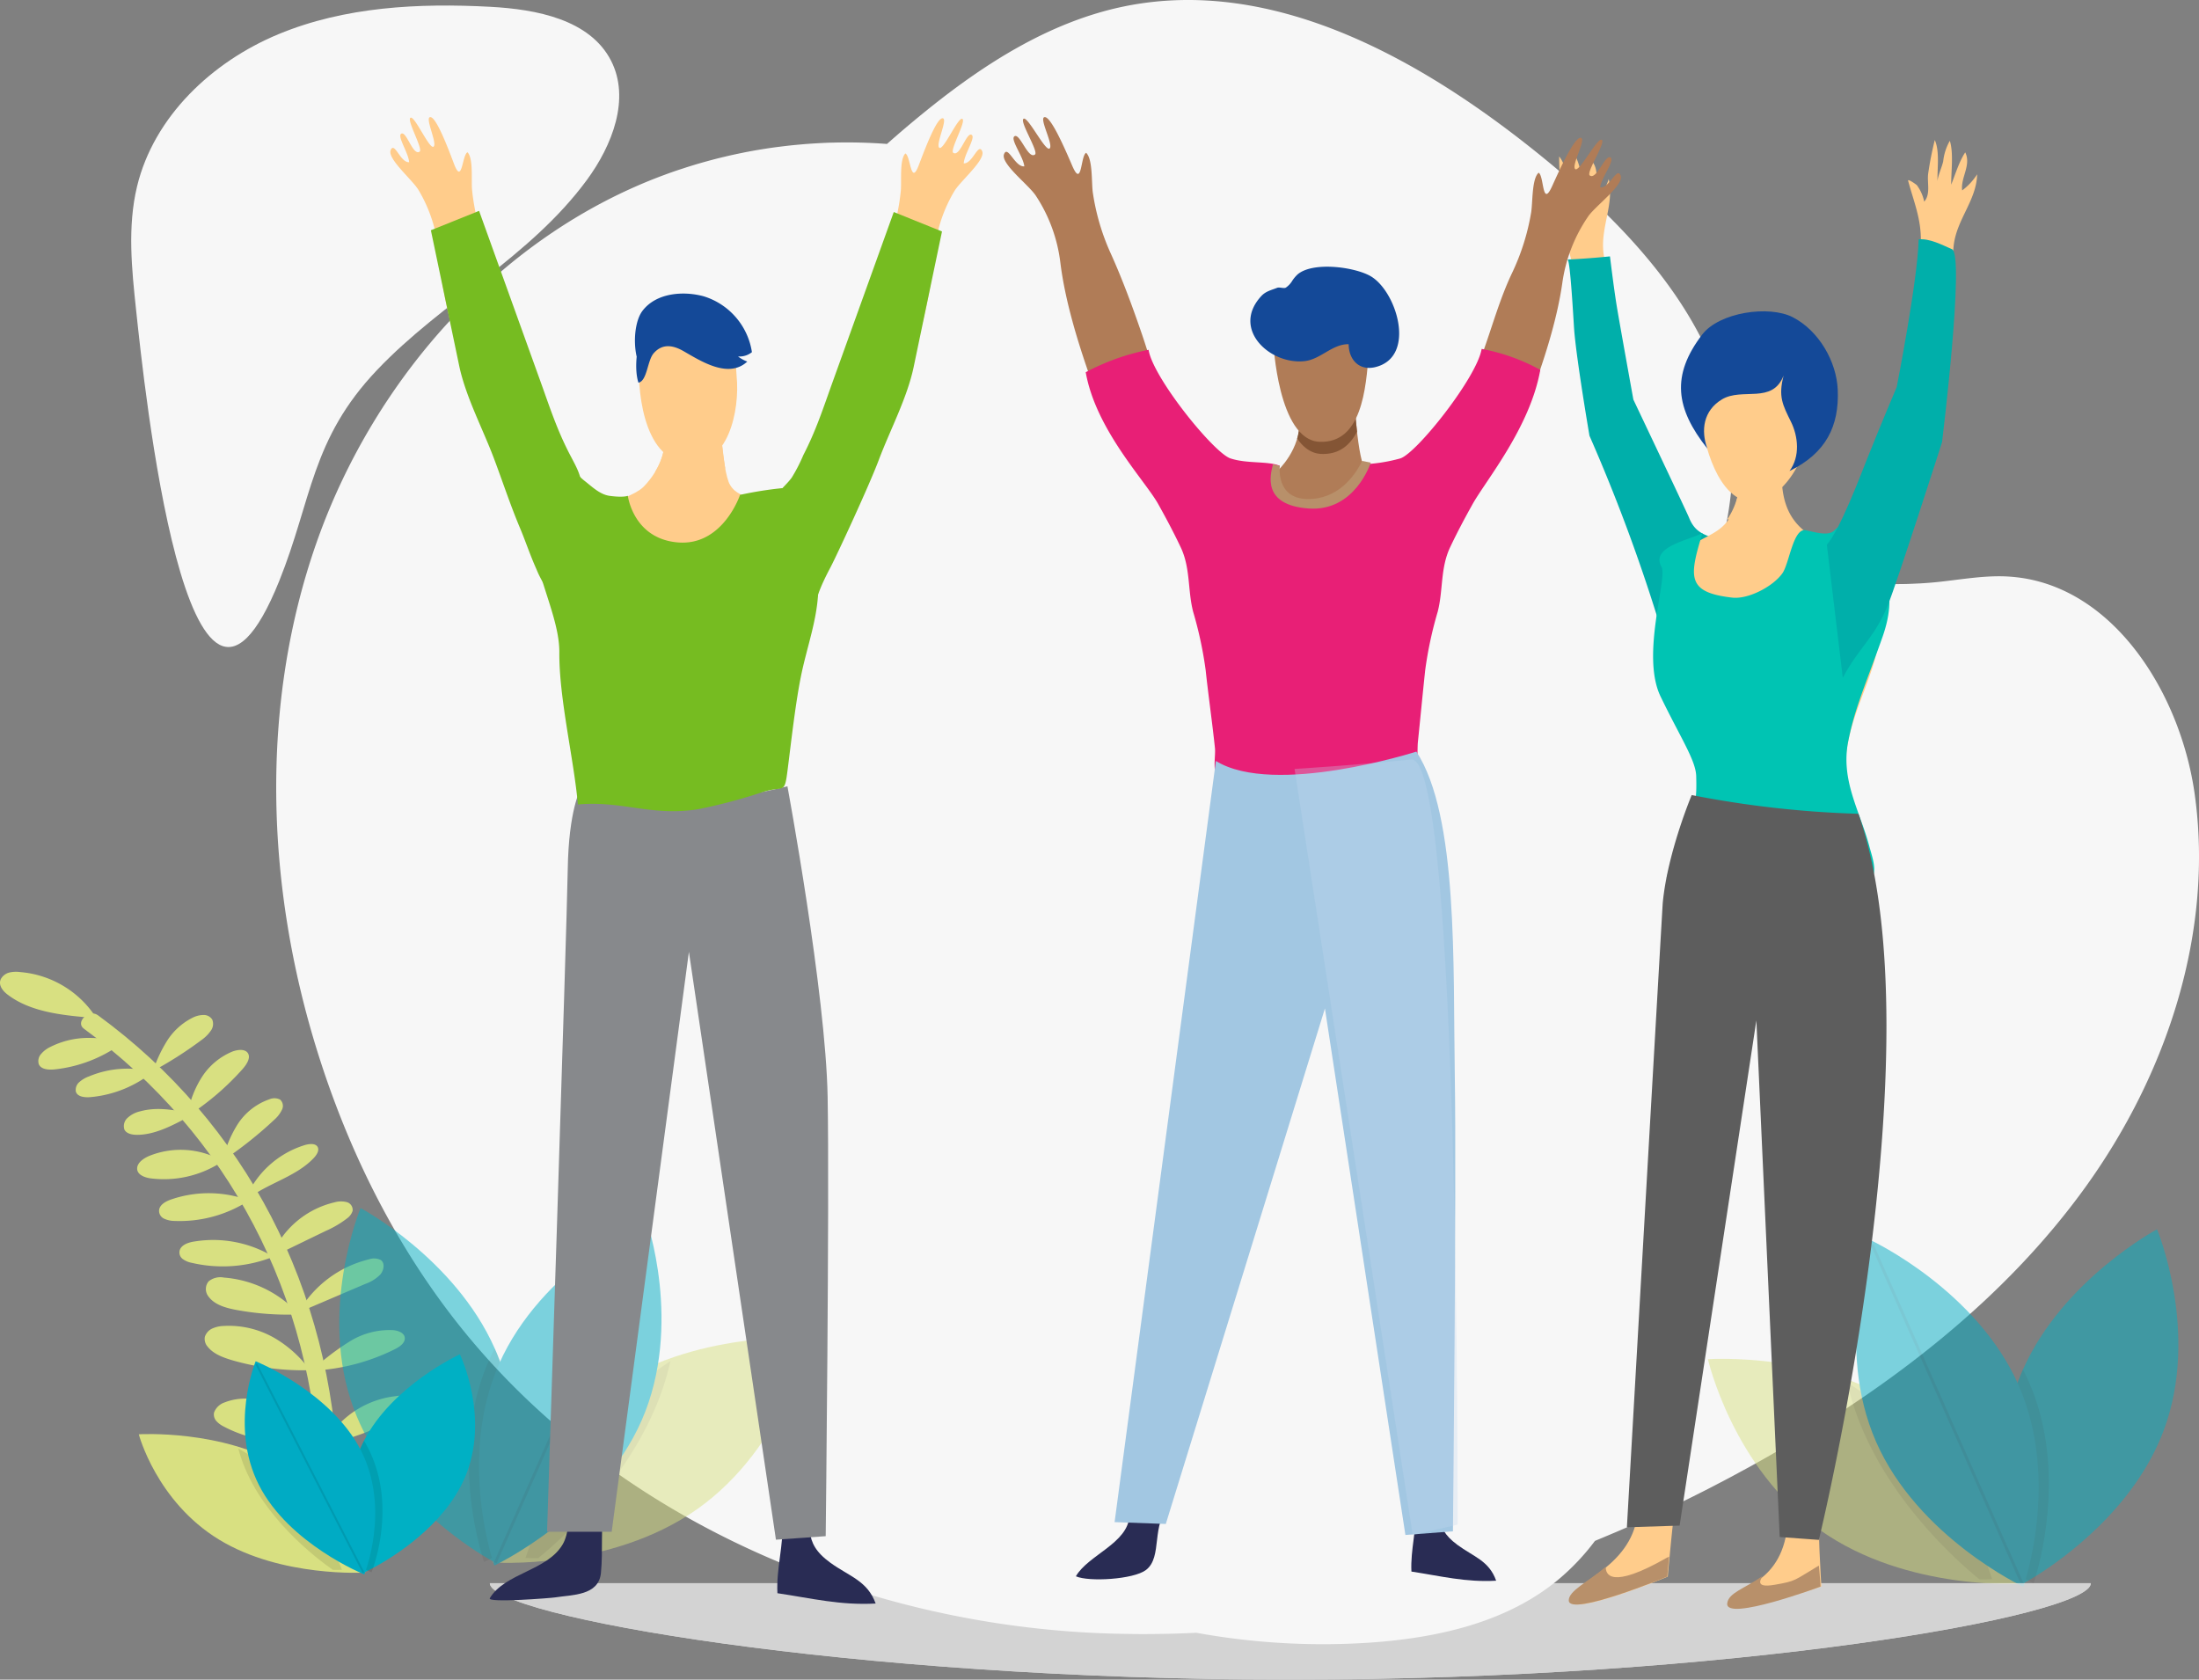 <svg id="Component_8_1" data-name="Component 8 – 1" xmlns="http://www.w3.org/2000/svg" xmlns:xlink="http://www.w3.org/1999/xlink" width="475" height="362.829" viewBox="0 0 475 362.829">
  <rect x="0" y="0" width="475" height="362.829" fill="#808080" stroke="none"/>
  <defs>
    <clipPath id="clip-path">
      <rect id="Rectangle_2977" data-name="Rectangle 2977" width="9.814" height="46.154" fill="none"/>
    </clipPath>
    <clipPath id="clip-path-2">
      <path id="Path_267" data-name="Path 267" d="M268.684,251.863l-8.276,5-29.379-43.681,8.278-5Z" transform="translate(-231.029 -208.18)" fill="none"/>
    </clipPath>
    <clipPath id="clip-path-3">
      <rect id="Rectangle_2978" data-name="Rectangle 2978" width="9.812" height="46.154" fill="none"/>
    </clipPath>
    <clipPath id="clip-path-4">
      <path id="Path_274" data-name="Path 274" d="M80.114,249.432l8.274,5,29.379-43.683-8.276-5Z" transform="translate(-80.114 -205.751)" fill="none"/>
    </clipPath>
    <clipPath id="clip-path-5">
      <path id="Path_280" data-name="Path 280" d="M423.343,232.686c0,7.058-77.42,20.844-172.922,20.844S77.5,239.744,77.5,232.686Z" transform="translate(-77.498 -232.686)" fill="#f7f7f7"/>
    </clipPath>
    <clipPath id="clip-path-6">
      <rect id="Rectangle_2979" data-name="Rectangle 2979" width="7.015" height="28.423" fill="none"/>
    </clipPath>
    <clipPath id="clip-path-7">
      <path id="Path_323" data-name="Path 323" d="M74.275,243.243l-5.914,3.082-21-26.905,5.917-3.078Z" transform="translate(-47.356 -216.342)" fill="none"/>
    </clipPath>
  </defs>
  <g id="Group_3404" data-name="Group 3404" transform="translate(0 209.917)">
    <g id="Group_3388" data-name="Group 3388" transform="translate(34.354 37.212)">
      <path id="Path_245" data-name="Path 245" d="M72.992,185.483c.672-.692,1.3-1.675.906-2.424-.428-.843-1.754-.734-2.8-.428a20.326,20.326,0,0,0-12.7,11.438l.064.309a24.99,24.99,0,0,0-15.956-.092c-1.2.381-2.56,1.051-2.837,2.188a1.85,1.85,0,0,0,.955,2,5.387,5.387,0,0,0,2.407.543,27.514,27.514,0,0,0,15.788-4.262l-.258-.341-.008-.006C63.011,190.871,69.089,189.566,72.992,185.483Z" transform="translate(-39.627 -182.406)" fill="#d8e081"/>
    </g>
    <g id="Group_3389" data-name="Group 3389" transform="translate(38.744 49.597)">
      <path id="Path_246" data-name="Path 246" d="M78.2,192.624a3.231,3.231,0,0,0,1.17-1.581,1.73,1.73,0,0,0-1.272-1.919,5.151,5.151,0,0,0-2.686.064,19.543,19.543,0,0,0-13.33,11.044l-.03.566a25.186,25.186,0,0,0-16.82-3.168c-1.279.183-2.817.692-3.2,1.883a1.778,1.778,0,0,0,.626,1.89,4.847,4.847,0,0,0,1.958.838,29.638,29.638,0,0,0,17.6-1.3l-.045-.055q5.708-2.779,11.417-5.541A22.153,22.153,0,0,0,78.2,192.624Z" transform="translate(-41.954 -188.97)" fill="#d8e081"/>
    </g>
    <g id="Group_3390" data-name="Group 3390" transform="translate(67.372 77.351)">
      <path id="Path_247" data-name="Path 247" d="M57.623,212.477a44.535,44.535,0,0,0,17.3-4.556c1.03-.5,2.226-1.275,2.277-2.332.064-1.149-1.26-1.715-2.436-1.845a16.273,16.273,0,0,0-9.535,2.479,52.216,52.216,0,0,0-8.1,6.241Z" transform="translate(-57.129 -203.682)" fill="#d8e081"/>
    </g>
    <g id="Group_3391" data-name="Group 3391" transform="translate(26.724 16.882)">
      <path id="Path_248" data-name="Path 248" d="M62.431,172.363c-.59-.989-2.185-.836-3.407-.372a14.39,14.39,0,0,0-6.556,5.5,21.671,21.671,0,0,0-3.024,7.688l.017.021c-3.36-.681-6.865-1.272-10.367-.3a5.937,5.937,0,0,0-2.643,1.37,2.39,2.39,0,0,0-.719,2.558c.428.872,1.583,1.124,2.635,1.138,3.783.036,7.512-1.894,11.023-3.769l.485-.613a57.206,57.206,0,0,0,11.363-9.8C62.133,174.766,63.04,173.376,62.431,172.363Z" transform="translate(-35.583 -171.629)" fill="#d8e081"/>
    </g>
    <g id="Group_3392" data-name="Group 3392" transform="translate(33.054 9.328)">
      <path id="Path_249" data-name="Path 249" d="M51.721,168.6a2.173,2.173,0,0,0-1.909-.973,5.394,5.394,0,0,0-2.345.6,13.925,13.925,0,0,0-5.477,4.958,29.98,29.98,0,0,0-3.052,6.522l.594-.306a85.091,85.091,0,0,0,9.955-6.42,8.113,8.113,0,0,0,1.937-1.956A2.477,2.477,0,0,0,51.721,168.6Z" transform="translate(-38.938 -167.625)" fill="#d8e081"/>
    </g>
    <g id="Group_3393" data-name="Group 3393" transform="translate(64.448 61.934)">
      <path id="Path_250" data-name="Path 250" d="M70.017,201.01a8.489,8.489,0,0,0,3.247-2.02c.83-.964,1.047-2.5.123-3.154a3.331,3.331,0,0,0-2.566-.145,24.1,24.1,0,0,0-15.241,11.485Q62.806,204.09,70.017,201.01Z" transform="translate(-55.579 -195.51)" fill="#d8e081"/>
    </g>
    <g id="Group_3394" data-name="Group 3394" transform="translate(16.33 20.916)">
      <path id="Path_251" data-name="Path 251" d="M47.087,174.216l-.364.26a21.534,21.534,0,0,0-13.768.979,6.329,6.329,0,0,0-2.088,1.234,2.192,2.192,0,0,0-.732,2.07c.345,1.089,1.847,1.268,3.1,1.172A25.035,25.035,0,0,0,47.087,174.216Z" transform="translate(-30.073 -173.768)" fill="#d8e081"/>
    </g>
    <g id="Group_3395" data-name="Group 3395" transform="translate(0 0)">
      <path id="Path_252" data-name="Path 252" d="M42.384,172.91a21.615,21.615,0,0,0-16.609-10.168,6.26,6.26,0,0,0-2.3.092,2.9,2.9,0,0,0-1.864,1.392c-.617,1.277.345,2.526,1.362,3.317,5.062,3.93,12.3,4.6,19.167,5.126Z" transform="translate(-21.417 -162.68)" fill="#d8e081"/>
    </g>
    <g id="Group_3396" data-name="Group 3396" transform="translate(29.616 38.441)">
      <path id="Path_253" data-name="Path 253" d="M55.531,185.587c.011-.055.03-.106.045-.155l-.1.074.03-.055a18.151,18.151,0,0,0-15.783-1.056c-1.222.519-2.575,1.462-2.6,2.688-.03,1.326,1.513,1.951,2.866,2.151a22.792,22.792,0,0,0,15.358-3.513l.066-.113Z" transform="translate(-37.116 -183.057)" fill="#d8e081"/>
    </g>
    <g id="Group_3397" data-name="Group 3397" transform="translate(8.26 14.274)">
      <path id="Path_254" data-name="Path 254" d="M43.783,171.491l.315-.434a35.6,35.6,0,0,0-7.786-.8,18.265,18.265,0,0,0-7.882,1.939,5.95,5.95,0,0,0-2.007,1.519,2.3,2.3,0,0,0-.515,2.2c.462,1.153,2.092,1.277,3.464,1.139A29.923,29.923,0,0,0,43.783,171.491Z" transform="translate(-25.796 -170.246)" fill="#d8e081"/>
    </g>
    <g id="Group_3398" data-name="Group 3398" transform="translate(48.076 27.321)">
      <path id="Path_255" data-name="Path 255" d="M59.324,177.448A2.734,2.734,0,0,0,57,177.393a13.337,13.337,0,0,0-6.9,5.478,25.287,25.287,0,0,0-3.192,7.786,86.1,86.1,0,0,0,11.285-8.965,6.648,6.648,0,0,0,1.553-2.081A1.823,1.823,0,0,0,59.324,177.448Z" transform="translate(-46.901 -177.163)" fill="#d8e081"/>
    </g>
    <g id="Group_3399" data-name="Group 3399" transform="translate(44.46 66.015)">
      <path id="Path_256" data-name="Path 256" d="M64.9,205.391c.026-.042.042-.085.075-.134a.662.662,0,0,1-.145.062l-.087-.066a24.426,24.426,0,0,0-15.837-7.54,4.014,4.014,0,0,0-3.32.817,2.607,2.607,0,0,0,.038,3.356c1.315,1.736,3.7,2.39,5.978,2.82a61.4,61.4,0,0,0,13.055.983l.009.008-.021.177c.034-.066.066-.125.1-.191.172.006.332,0,.507-.008Z" transform="translate(-44.984 -197.673)" fill="#d8e081"/>
    </g>
    <g id="Group_3400" data-name="Group 3400" transform="translate(66.959 86.065)">
      <path id="Path_257" data-name="Path 257" d="M57.293,208.3c-.128,0-.251.008-.383,0,.151.2.311.413.453.626Z" transform="translate(-56.91 -208.301)" fill="#d8e081"/>
    </g>
    <g id="Group_3401" data-name="Group 3401" transform="translate(44.192 76.47)">
      <path id="Path_258" data-name="Path 258" d="M49.051,203.247a6.559,6.559,0,0,0-2.466.521A3,3,0,0,0,44.9,205.59a2.535,2.535,0,0,0,.621,2.158c1.234,1.551,3.267,2.305,5.254,2.9a55.414,55.414,0,0,0,16.835,2.164,25.351,25.351,0,0,0-7.484-6.85A19.748,19.748,0,0,0,49.051,203.247Z" transform="translate(-44.842 -203.215)" fill="#d8e081"/>
    </g>
    <g id="Group_3402" data-name="Group 3402" transform="translate(46.191 91.622)">
      <path id="Path_259" data-name="Path 259" d="M45.948,214.826a2.149,2.149,0,0,0,.458,1.8,5.11,5.11,0,0,0,1.5,1.156,28,28,0,0,0,10.721,3.194,81.964,81.964,0,0,0,11.334.317l-.285.406a50.627,50.627,0,0,0,15.611-5.7,7.227,7.227,0,0,0,2.2-1.687,2.057,2.057,0,0,0,.3-2.381,2.8,2.8,0,0,0-2.505-.649,20.046,20.046,0,0,0-15.132,9.735l-.034-.066a21.891,21.891,0,0,0-15.551-8.978,12.183,12.183,0,0,0-6.373.687A3.669,3.669,0,0,0,45.948,214.826Z" transform="translate(-45.901 -211.246)" fill="#d8e081"/>
    </g>
    <g id="Group_3403" data-name="Group 3403" transform="translate(17.495 9.002)">
      <path id="Path_260" data-name="Path 260" d="M82.2,268.006c-1.285-39.527-19.739-74.528-50.887-97.262-1.928-1.4,1.1-4.314,3.005-2.926,31.99,23.348,50.6,59.409,51.921,99.924C86.316,270.174,82.28,270.428,82.2,268.006Z" transform="translate(-30.691 -167.452)" fill="#d8e081"/>
    </g>
  </g>
  <g id="Group_3406" data-name="Group 3406" transform="translate(59.667)">
    <g id="Group_3405" data-name="Group 3405" transform="translate(0)">
      <path id="Path_261" data-name="Path 261" d="M341.383,382.8c1.021-.424,2.037-.864,3.051-1.305l1.57-.689q1.5-.662,3-1.341c.541-.245,1.085-.5,1.628-.745.964-.447,1.928-.89,2.886-1.349.589-.277,1.175-.56,1.756-.841.913-.438,1.822-.875,2.726-1.326.655-.319,1.3-.647,1.951-.972.836-.419,1.675-.84,2.511-1.27.747-.379,1.494-.773,2.241-1.166.732-.381,1.464-.76,2.188-1.145.913-.483,1.819-.979,2.724-1.473.568-.307,1.139-.615,1.709-.926q2.213-1.22,4.407-2.475c26.091-14.928,50.6-33.612,68.17-58.015s27.723-55.043,23.544-84.832c-2.966-21.108-16.647-43.475-37.178-46.654a35.072,35.072,0,0,0-3.618-.357c-5.067-.209-10.089.755-15.138,1.253-1.068.106-2.134.183-3.2.249-.313.023-.626.028-.938.045-.757.036-1.511.07-2.271.091-.368.006-.736.011-1.109.015-.7.009-1.409.011-2.113.006-.381,0-.76-.009-1.139-.017-.7-.017-1.407-.036-2.111-.066-.372-.017-.736-.03-1.1-.047q-1.106-.065-2.207-.14c-.332-.026-.658-.042-.989-.072-.826-.064-1.655-.143-2.483-.224-.23-.025-.464-.04-.7-.064q-3.257-.345-6.509-.841c-.14-.019-.279-.043-.424-.07q-1.378-.207-2.764-.445c-.281-.045-.562-.1-.845-.147-.785-.134-1.573-.277-2.358-.421-.321-.064-.641-.125-.962-.185q-1.132-.215-2.266-.445c-.321-.064-.647-.13-.972-.2q-1.149-.235-2.3-.477c-.3-.062-.594-.128-.894-.194-.824-.174-1.651-.36-2.473-.54l-.7-.157q-1.554-.348-3.1-.707a.12.12,0,0,0-.028,0l-.153-.036a77.486,77.486,0,0,0,3.288-20.561c.026-27.07-20.525-49.493-41.553-66.527C300.56,64.273,268.493,46.2,236.237,52.786c-16.309,3.343-30.76,12.711-43.668,23.255q-3.863,3.15-7.593,6.463a114.294,114.294,0,0,0-11.649-.289c-.274.009-.547.009-.824.015-.7.028-1.4.058-2.092.1-.44.025-.879.045-1.313.075-.611.038-1.217.081-1.826.128l-1.634.143c-.526.051-1.053.1-1.577.157-.687.072-1.368.155-2.051.241-.4.055-.8.094-1.2.151q-3.339.458-6.644,1.106c-.232.051-.462.1-.694.145-.875.177-1.745.364-2.615.562-.306.07-.609.145-.913.219-.8.185-1.592.385-2.385.587-.326.089-.655.174-.981.264-.781.208-1.556.428-2.332.653-.319.094-.636.185-.951.285-.817.245-1.63.5-2.437.77-.268.087-.53.168-.8.258-1.068.358-2.132.726-3.188,1.122-35.178,13-62.437,43.677-74.978,79.021-12.517,35.34-11.1,74.773.108,110.54,6.5,20.744,16.249,40.581,29.609,57.73,31.922,40.97,83.457,64.3,135.3,67.5q2.807.17,5.616.266c.624.023,1.245.036,1.87.053,1.275.032,2.549.058,3.822.07q1.027.014,2.051.013c1.466,0,2.935-.013,4.4-.043.377-.008.755-.008,1.13-.021q3-.074,6-.219a152.436,152.436,0,0,0,37.182,2.149c14.621-.979,29.758-4.271,41.021-13.643a49.769,49.769,0,0,0,7.9-8.352c.636-.262,1.266-.53,1.9-.792C340.33,383.241,340.857,383.026,341.383,382.8Z" transform="translate(-53.045 -51.409)" fill="#f7f7f7"/>
    </g>
  </g>
  <g id="Group_3408" data-name="Group 3408" transform="translate(28.346 1.195)">
    <g id="Group_3407" data-name="Group 3407">
      <path id="Path_262" data-name="Path 262" d="M134.851,89.74c5.494-7.457,9.463-17.592,5.216-25.821C135.5,55.065,124,52.858,114.05,52.32c-15.505-.836-31.469-.034-45.811,5.916S41.332,76.027,37.7,91.126c-2.088,8.689-1.155,17.79-.206,26.679,1.6,14.96,11.095,107.776,30.917,58.547,7.1-17.643,6.88-30.6,21.152-45.6C103.661,115.923,122.549,106.456,134.851,89.74Z" transform="translate(-36.442 -52.043)" fill="#f7f7f7"/>
    </g>
  </g>
  <g id="Group_3427" data-name="Group 3427" transform="translate(368.925 265.542)" opacity="0.5">
    <g id="Group_3410" data-name="Group 3410" transform="translate(0 27.974)">
      <g id="Group_3409" data-name="Group 3409">
        <path id="Path_263" data-name="Path 263" d="M261.185,218.658c18.9,13.389,24.225,36.916,24.225,36.916S260.1,257.39,241.2,244s-24.227-36.919-24.227-36.919,25.312-1.811,44.211,11.581" transform="translate(-216.974 -206.995)" fill="#d8e081"/>
      </g>
    </g>
    <g id="Group_3412" data-name="Group 3412" transform="translate(63.819)">
      <g id="Group_3411" data-name="Group 3411">
        <path id="Path_264" data-name="Path 264" d="M255.4,268.5s.281-.147.779-.438c.4-.238.949-.56,1.617-.977,5.937-3.711,21.322-14.621,27.63-31.456,7.9-21.076-1.428-43.458-1.428-43.458s-20.333,10.836-28.972,30.3c-.377.84-.724,1.692-1.057,2.571-6.865,18.337-.7,37.665,1.013,42.373.262.7.417,1.083.417,1.083" transform="translate(-250.803 -192.166)" fill="#00b0c4"/>
      </g>
    </g>
    <g id="Group_3417" data-name="Group 3417" transform="translate(63.825 30.302)" opacity="0.1" style="isolation: isolate">
      <g id="Group_3416" data-name="Group 3416">
        <g id="Group_3415" data-name="Group 3415" clip-path="url(#clip-path)">
          <g id="Group_3414" data-name="Group 3414" transform="translate(-0.005 -0.001)">
            <g id="Group_3413" data-name="Group 3413">
              <path id="Path_265" data-name="Path 265" d="M254.988,253.173c.466.253.864.47,1.2.645.73.375,1.134.564,1.134.564s.192-.543.483-1.541c1.6-5.458,6.178-24.468-1.488-41.928-.4-.915-.828-1.807-1.281-2.685-.377.84-.724,1.7-1.057,2.568-6.867,18.337-.7,37.668,1.013,42.377" transform="translate(-250.803 -208.228)"/>
            </g>
          </g>
        </g>
      </g>
    </g>
    <g id="Group_3422" data-name="Group 3422" transform="translate(26.516 30.21)" opacity="0.1" style="isolation: isolate">
      <g id="Group_3421" data-name="Group 3421">
        <g id="Group_3420" data-name="Group 3420" clip-path="url(#clip-path-2)">
          <g id="Group_3419" data-name="Group 3419" transform="translate(3.563 2.849)">
            <g id="Group_3418" data-name="Group 3418">
              <path id="Path_266" data-name="Path 266" d="M261.49,252.248q.829.006,1.419,0c.856-.015,1.315-.04,1.315-.04s-.183-.615-.573-1.705c-2.124-5.978-10.365-26.306-27.941-38.927-.923-.655-1.853-1.289-2.79-1.887.213.985.466,1.971.745,2.966,5.878,20.858,23.382,36.008,27.826,39.593" transform="translate(-232.918 -209.69)"/>
            </g>
          </g>
        </g>
      </g>
    </g>
    <g id="Group_3424" data-name="Group 3424" transform="translate(32.015 2.434)">
      <g id="Group_3423" data-name="Group 3423">
        <path id="Path_268" data-name="Path 268" d="M238.251,236.926c9.063,20.648,31.816,31.315,31.816,31.315s8.061-22.816-1-43.468-31.82-31.316-31.82-31.316-8.057,22.82,1.006,43.47" transform="translate(-233.944 -193.456)" fill="#00abc4"/>
      </g>
    </g>
    <g id="Group_3426" data-name="Group 3426" transform="translate(35.206 3.228)" opacity="0.1">
      <g id="Group_3425" data-name="Group 3425">
        <path id="Path_269" data-name="Path 269" d="M268.634,267.155l-32.423-73.278-.575.23,32.425,73.278Z" transform="translate(-235.636 -193.877)"/>
      </g>
    </g>
  </g>
  <g id="Group_3446" data-name="Group 3446" transform="translate(73.285 260.956)" opacity="0.5">
    <g id="Group_3429" data-name="Group 3429" transform="translate(33.186 27.978)">
      <g id="Group_3428" data-name="Group 3428">
        <path id="Path_270" data-name="Path 270" d="M102.077,216.225c-18.9,13.394-24.223,36.918-24.223,36.918s25.31,1.817,44.207-11.574,24.231-36.921,24.231-36.921-25.314-1.813-44.215,11.578" transform="translate(-77.854 -204.565)" fill="#d8e081"/>
      </g>
    </g>
    <g id="Group_3431" data-name="Group 3431" transform="translate(0 0)">
      <g id="Group_3430" data-name="Group 3430">
        <path id="Path_271" data-name="Path 271" d="M93.462,266.064s-.279-.147-.777-.438c-.4-.234-.951-.558-1.617-.977-5.937-3.709-21.324-14.619-27.632-31.452-7.893-21.078,1.428-43.462,1.428-43.462S85.2,200.575,93.836,220.04c.379.838.724,1.692,1.055,2.568,6.867,18.337.706,37.665-1.011,42.373-.262.706-.417,1.083-.417,1.083" transform="translate(-60.263 -189.735)" fill="#00b0c4"/>
      </g>
    </g>
    <g id="Group_3436" data-name="Group 3436" transform="translate(27.982 30.305)" opacity="0.1" style="isolation: isolate">
      <g id="Group_3435" data-name="Group 3435">
        <g id="Group_3434" data-name="Group 3434" clip-path="url(#clip-path-3)">
          <g id="Group_3433" data-name="Group 3433" transform="translate(0.003 0)">
            <g id="Group_3432" data-name="Group 3432">
              <path id="Path_272" data-name="Path 272" d="M80.728,250.74c-.462.257-.862.472-1.194.645-.732.379-1.134.568-1.134.568s-.194-.543-.483-1.545c-1.6-5.452-6.18-24.463,1.488-41.924q.6-1.372,1.279-2.685c.379.838.724,1.692,1.055,2.566,6.871,18.339.7,37.667-1.011,42.375" transform="translate(-75.097 -205.799)"/>
            </g>
          </g>
        </g>
      </g>
    </g>
    <g id="Group_3441" data-name="Group 3441" transform="translate(37.449 30.215)" opacity="0.1" style="isolation: isolate">
      <g id="Group_3440" data-name="Group 3440">
        <g id="Group_3439" data-name="Group 3439" clip-path="url(#clip-path-4)">
          <g id="Group_3438" data-name="Group 3438" transform="translate(2.786 2.847)">
            <g id="Group_3437" data-name="Group 3437">
              <path id="Path_273" data-name="Path 273" d="M84.325,249.818c-.551,0-1.026,0-1.419,0-.853-.011-1.315-.038-1.315-.038s.185-.613.575-1.707c2.124-5.977,10.363-26.3,27.943-38.923q1.378-.993,2.788-1.89-.325,1.477-.745,2.968c-5.878,20.858-23.382,36.006-27.828,39.591" transform="translate(-81.591 -207.26)"/>
            </g>
          </g>
        </g>
      </g>
    </g>
    <g id="Group_3443" data-name="Group 3443" transform="translate(30.179 2.436)">
      <g id="Group_3442" data-name="Group 3442">
        <path id="Path_275" data-name="Path 275" d="M111.381,234.494c-9.065,20.652-31.815,31.317-31.815,31.317s-8.065-22.816,1-43.47,31.82-31.315,31.82-31.315,8.059,22.818-1,43.468" transform="translate(-76.261 -191.026)" fill="#00abc4"/>
      </g>
    </g>
    <g id="Group_3445" data-name="Group 3445" transform="translate(33.417 3.232)" opacity="0.1">
      <g id="Group_3444" data-name="Group 3444">
        <path id="Path_276" data-name="Path 276" d="M77.977,264.725,110.4,191.448l.577.228L78.548,264.953Z" transform="translate(-77.977 -191.448)"/>
      </g>
    </g>
  </g>
  <g id="Group_3452" data-name="Group 3452" transform="translate(105.799 341.985)" opacity="0.7">
    <g id="Group_3451" data-name="Group 3451">
      <path id="Path_277" data-name="Path 277" d="M423.343,232.686c0,7.058-77.42,20.844-172.922,20.844S77.5,239.744,77.5,232.686Z" transform="translate(-77.498 -232.686)" fill="#f7f7f7"/>
      <g id="Group_3450" data-name="Group 3450" clip-path="url(#clip-path-5)">
        <g id="Group_3448" data-name="Group 3448" transform="translate(0 -0.001)">
          <g id="Group_3447" data-name="Group 3447">
            <path id="Path_278" data-name="Path 278" d="M423.344,242.993,77.5,243.1V232.686H423.344Z" transform="translate(-77.498 -232.686)" fill="#f7f7f7"/>
          </g>
        </g>
        <g id="Group_3449" data-name="Group 3449" transform="translate(0 10.307)">
          <path id="Path_279" data-name="Path 279" d="M77.5,238.256l345.846-.107v10.538H77.5Z" transform="translate(-77.498 -238.149)" fill="#f7f7f7"/>
        </g>
      </g>
    </g>
  </g>
  <path id="Path_281" data-name="Path 281" d="M209.912,98.637a5.01,5.01,0,0,1-1.988-.419c-2.126-.836-3.373-4.581-3.85-6.576-1.122-4.75-3.507-7.816-5.916-12.049-.308-.536,1.934.36,2.026.413a8.907,8.907,0,0,1,2.452,3.086c1-1.992-.479-4.173-.685-6.171-.232-2.3-.411-4.973-.4-7.3,1.715,2.16,2.039,6.035,2.8,8.55-.294-.97.162-3.405.1-4.564a11.21,11.21,0,0,1,.291-4.628c1.466,2.351,1.913,6.418,2.634,9.1.3-2.366.428-5.26,1.205-7.5,2,2.337.347,5.575,1.4,8.125a13.214,13.214,0,0,0,2.273-4.177c1.226,5.39-1.766,10.327-1.143,15.837C211.381,92.817,213.038,98.477,209.912,98.637Z" transform="translate(135.243 -35.832)" fill="#ffcc8b"/>
  <path id="Path_282" data-name="Path 282" d="M229.914,153.463c-2.741,5.154-6.333,15.426-9.653,5.152A374.416,374.416,0,0,0,205.64,119.52s-2.834-16.535-3.32-23.063c-.115-1.562-.838-15.045-1.421-15.015,4.32-.174,9.167-.677,9.167-.677s.8,6.629,1.439,10.583c.477,3,3.617,20.354,3.617,20.354s11.547,24.316,12.023,25.5c1.16,2.911,2.907,3.5,4.847,4.267C235.062,142.7,231.425,150.623,229.914,153.463Z" transform="translate(137.7 -25.385)" fill="#00afaa"/>
  <path id="Path_283" data-name="Path 283" d="M259.017,138.927c-.724,8.346-5.294,15.66-6.91,23.789-1.688,8.5-.194,14.219,1.854,21.982,2.494,9.463,10.1,19.912-1.7,23.036-7.89,2.081-17.218-2.024-25.07-2.826-6.465-.651-12.661.566-14.219-5.469-3.479-13.485,16.211-26.7,5.035-37.44-9.638-10.084-6.137-28.032-4.422-37.1,6.663-8.786,13.11-4.46,14.921-16.781a79.828,79.828,0,0,1,9.246-1.658c.258,4.943,1.743,8.808,6.026,11.676,3.277,2.194,7.282.381,10.638,2.247,3.071,1.711,4.066,5.2,4.373,8.489a57.805,57.805,0,0,1,.243,9.872C259.028,138.8,259.022,138.863,259.017,138.927Z" transform="translate(147.126 -2.607)" fill="#ffcc8b"/>
  <path id="Path_284" data-name="Path 284" d="M260.242,135.963c3.158-8.925,1.407-15.538-6.139-18.958.97-2.794.617-8.574-4.23-4.113-1.243,1.383-4.269.385-6.207,0-2.715-.541-3.539,7.15-5.031,9.282-1.964,2.813-7.325,5.678-10.863,5.271-9.819-1.132-9.331-4.4-6.407-13.972-2.741,1.566-11.385,2.934-8.833,7.388,1.287,2.5-4.518,19.031-.234,27.919s7.627,13.811,7.708,17.245c.1,3.9.07,6.986-2.136,10.084-2.215,3.117-2.711,6.4-4.233,11.795-.177,1.492,7.088.677,8.171.911a87.867,87.867,0,0,0,14.121,1.666,87.719,87.719,0,0,0,13.8-.015c2.073-.232,4.684-.279,6.561-1.053,3.5-1.441,1.9-5.271,1.139-8.159-2.056-7.761-6.269-14.292-4.58-22.791C254.3,151.123,256.673,146.065,260.242,135.963Z" transform="translate(146.386 1.647)" fill="#00c4b3"/>
  <path id="Path_285" data-name="Path 285" d="M231.051,107.524c-.036-.353-.081-.7-.1-1.066a79.828,79.828,0,0,0-9.246,1.658,15.051,15.051,0,0,1-2.507,6.639C223.5,115.949,228.01,112.691,231.051,107.524Z" transform="translate(153.924 -2.607)" fill="#ffcc8b" style="mix-blend-mode: multiply;isolation: isolate"/>
  <path id="Path_286" data-name="Path 286" d="M217.208,94.383c-2.513,7.927-1.043,20.231,2.83,27.277,5.524,10.038,13.855,5.328,17.8-3.313,3.268-7.135,5.643-21.629-1.16-27.5-2.817-2.432-9.131-3.554-12.811-2.33-6.565,2.175-5.969,6.593-5.992,12.515Z" transform="translate(151.055 -18.951)" fill="#ffcc8b"/>
  <path id="Path_287" data-name="Path 287" d="M238.034,88.329c5.643,2.909,9.461,9.565,9.718,15.688.323,7.8-2.5,13.657-10.423,17.533,2.339-3.145,1.87-7.493.315-10.642-1.792-3.641-2.779-5.416-1.585-9.987-2.419,6.265-8.921,2.522-13.31,5.152-4.024,2.419-4.609,6.692-3.162,10.636-6.9-8.7-7.844-15.834-1.113-24.638C222.153,87.262,232.893,85.688,238.034,88.329Z" transform="translate(149.216 -19.807)" fill="#144998"/>
  <path id="Path_288" data-name="Path 288" d="M224.087,224.3l-7.544-1.613c-.287,1.8-.6,3.584-.964,5.313-2.2,10.727-14.54,13.711-14.43,17.292s21.184-5.162,21.184-5.162S223.592,225.636,224.087,224.3Z" transform="translate(137.92 100.436)" fill="#ffcc8b"/>
  <path id="Path_289" data-name="Path 289" d="M239,225.778l-6.326-3c-.551,1.883-.607,5.935-.917,7.8-1.99,11.957-11.995,11.785-12.3,14.975-.364,3.82,19.831-3.379,19.831-3.379S238.294,227.131,239,225.778Z" transform="translate(154.146 100.519)" fill="#ffcc8b"/>
  <path id="Path_290" data-name="Path 290" d="M215.437,165.782c-.062.66-7.742,134.831-7.742,134.831l11.391-.364,16.575-109.127,5.041,111.59,8.459.623s26.063-106.8,8.548-156.845a219.525,219.525,0,0,1-36.012-4.045S216.462,154.857,215.437,165.782Z" transform="translate(143.725 29.298)" fill="#5d5d5d"/>
  <path id="Path_291" data-name="Path 291" d="M222.708,229.649c-.166.089-.334.153-.513.251-12.206,6.963-13.217,3.509-13.162,1.945-3.922,3.309-8.055,5.2-7.991,7.288.111,3.59,21.273-5.175,21.273-5.175S222.476,232.092,222.708,229.649Z" transform="translate(137.825 106.606)" fill="#b8906a"/>
  <path id="Path_292" data-name="Path 292" d="M238.98,230.672c-5.456,3.245-4.822,3.333-9.576,4.15s-2.615-1.573-2.673-1.847c-3.73,2.645-7.314,3.564-7.546,5.884-.391,3.994,20.161-3.647,20.161-3.647S239.3,233.883,238.98,230.672Z" transform="translate(153.906 107.513)" fill="#b8906a"/>
  <path id="Path_293" data-name="Path 293" d="M169.606,135.251a5.956,5.956,0,0,0,5.765-.077S172.623,140.968,169.606,135.251Z" transform="translate(109.958 22.851)" fill="#fff"/>
  <path id="Path_294" data-name="Path 294" d="M188.592,95.73s.672,15.556,2.479,18.556c2.347,3.9,7.278,1.579,8.382,6.563.69,3.115-1.2,7.331-2.851,9.874-5.007,7.746-13.974,6.712-22.214,8.146-4.7.824-9.8-1.281-11.336-6.19-1.205-3.881-.091-10.6,2.641-13.766,1.651-1.907,4.684-2.385,6.558-4.1.026-.026,5.06-4.645,4.707-10.972C176.6,97.5,185.068,92.206,188.592,95.73Z" transform="translate(103.719 -13.118)" fill="#b07c57"/>
  <path id="Path_295" data-name="Path 295" d="M175.157,111.172c3.809.147,6.182-1.847,7.714-4.814-.575-5.1-.817-10.627-.817-10.627-3.524-3.524-11.987,1.766-11.634,8.11a12.03,12.03,0,0,1-.477,4.009C171.277,109.778,172.982,111.089,175.157,111.172Z" transform="translate(110.256 -13.118)" fill="#845535"/>
  <path id="Path_296" data-name="Path 296" d="M167.211,95.673s.994,21.212,10,21.559,10.046-11.191,10.634-19.6c.658-9.412-.136-12.266-10.634-12.808C167.081,84.3,167.211,95.673,167.211,95.673Z" transform="translate(107.834 -21.797)" fill="#b07c57"/>
  <path id="Path_297" data-name="Path 297" d="M189.1,127.173a23.1,23.1,0,0,0,.841-2.552c1.473-3.522,4.124-7.242,5.428-10.861,2.1-5.812,3.743-11.853,6.4-17.417a49.094,49.094,0,0,0,4.071-12.853c.4-2.128.113-7.4,1.641-8.757,1.213.66.717,7.767,2.937,2.871,1.688-3.733,4.775-10.5,6.146-10.417s-2.064,5.935-1.185,6.748,4.813-6.89,5.745-6.307-3.439,7.044-2.6,7.686c1.443,1.1,3.275-4.437,4.43-3.9s-1.907,4.305-2.181,6.484c2.019.255,3.643-4.594,4.426-2.562s-5.4,6.514-7,8.82a33.628,33.628,0,0,0-5.586,14.317c-1.181,8.337-4.137,17.318-7.084,25.193-2.171,5.767-6.156,11.342-8.744,16.722-2.462-.028-8.761-2.619-10.08-4.913C185.7,133.728,187.642,130,189.1,127.173Z" transform="translate(124.87 -37.423)" fill="#b07c57"/>
  <path id="Path_298" data-name="Path 298" d="M171.536,125.31c-.43-.879-1.332-1.851-1.579-2.473-1.407-3.55-2.424-7.2-3.662-10.844C164.3,106.145,162,99.861,159.453,94.25a48.964,48.964,0,0,1-3.833-12.932c-.36-2.13.026-7.4-1.475-8.786-1.224.64-.86,7.756-2.99,2.818-1.621-3.764-4.579-10.595-5.952-10.531s1.954,5.973,1.06,6.767-4.684-6.976-5.629-6.412,3.309,7.107,2.456,7.731c-1.462,1.077-3.19-4.5-4.358-3.981s1.828,4.343,2.062,6.526c-2.024.219-3.556-4.664-4.377-2.645s5.28,6.614,6.837,8.952a33.591,33.591,0,0,1,5.314,14.415c1.024,8.359,3.813,17.4,6.61,25.323,2.062,5.807,5.944,11.455,8.427,16.883,2.462.019,8.812-2.454,10.172-4.722C174.809,131.932,172.941,128.164,171.536,125.31Z" transform="translate(80.467 -39.521)" fill="#b07c57"/>
  <path id="Path_299" data-name="Path 299" d="M246.578,97.623a4.877,4.877,0,0,1-1.821-.894C242.9,95.4,242.62,91.46,242.652,89.4c.085-4.88-1.462-8.444-2.751-13.138-.162-.6,1.787.826,1.86.9a8.843,8.843,0,0,1,1.613,3.594c1.46-1.681.568-4.158.868-6.146a72.43,72.43,0,0,1,1.417-7.171c1.128,2.515.477,6.354.6,8.976-.047-1.011,1-3.258,1.221-4.4a11.263,11.263,0,0,1,1.43-4.407c.838,2.641.268,6.692.3,9.467.877-2.219,1.715-4.99,3.026-6.973,1.358,2.762-1.049,5.492-.657,8.22a13.243,13.243,0,0,0,3.234-3.484c-.145,5.528-4.267,9.569-5.028,15.064C249.44,92.354,249.644,98.246,246.578,97.623Z" transform="translate(172.269 -37.192)" fill="#ffcc8b"/>
  <path id="Path_300" data-name="Path 300" d="M205.222,186.17c2.134-.549,4.492-1.588,6.688-1.747,1.792-.13,3.049.819,4.245-.151a2.369,2.369,0,0,0,.345-.334c1.1-1.273.815-6.035.979-7.62.536-5.192,1.03-10.385,1.583-15.575a84,84,0,0,1,2.705-12.617c1.2-4.709.547-9.414,2.69-13.941,1.517-3.2,3.113-6.2,4.852-9.312,2.828-5.065,12.41-16.541,14.613-28.987a42.543,42.543,0,0,0-12.67-4.526c-.966,6.061-13.951,22.454-17.545,23.65a35.376,35.376,0,0,1-8.659,1.294s-1.521,7.246-8.235,8.231-11.2-2.5-9.163-7.922c-2.541-1.073-7.063-.408-10.657-1.6s-16.72-17.4-17.686-23.457A48.944,48.944,0,0,0,145.732,96.4c2.2,12.445,12.83,23.406,15.656,28.472,1.739,3.117,3.335,6.116,4.85,9.312,2.151,4.528,1.49,9.233,2.694,13.941a84.232,84.232,0,0,1,2.707,12.617c.547,5.19,1.471,11.672,2.009,16.864.164,1.585-.553,5.058.555,6.331a2.261,2.261,0,0,0,.341.334c1.2.97,2.451.021,4.248.151,2.188.158,4.548,1.2,6.682,1.747Z" transform="translate(88.792 -15.992)" fill="#e81f76"/>
  <path id="Path_301" data-name="Path 301" d="M173.616,85.009a4.6,4.6,0,0,1-1.377,1.458c-.441.245-1.349-.162-1.873.041-1.243.494-2.458.73-3.433,1.794-6.526,7.078,1.839,14.856,9.355,14.041,3.494-.381,5.958-3.707,9.531-3.66.008,3.3,2.236,5.822,5.784,4.946,9.02-2.234,4.52-16.673-1.243-19.748-3.626-1.943-12.378-3.037-15.6-.249A7.543,7.543,0,0,0,173.616,85.009Z" transform="translate(105.505 -24.335)" fill="#144998"/>
  <path id="Path_302" data-name="Path 302" d="M183.964,226.337c.285,4.609-1.166,9.131-.926,13.889,6.382.973,11.738,2.351,18.3,1.973-1.524-4.339-4.9-5.169-8.4-7.763-5.658-4.19-2.956-7.093-4.988-13.083Z" transform="translate(121.841 99.251)" fill="#292c54"/>
  <path id="Path_303" data-name="Path 303" d="M156.175,226.05c-.326,5.954-8.908,8.435-11.57,13.059,2.766,1.245,12.447.685,15.136-1.36,3.709-2.813.945-9.914,5.237-13.985Z" transform="translate(87.793 101.389)" fill="#292c54"/>
  <path id="Path_304" data-name="Path 304" d="M170.92,139.491,149.038,303.909l11.059.4,34.373-111.36,17.383,113.737,10.268-.789s.794-75.3.4-98.686.79-55.874-8.3-69.74C214.222,137.469,183.53,147.283,170.92,139.491Z" transform="translate(91.723 24.885)" fill="#a2c7e2"/>
  <path id="Path_305" data-name="Path 305" d="M168.884,105.242s-.919,6.98,5.811,7.169,10.463-5.048,11.963-8.225l1.868.375s-3.367,10.653-13.457,9.9-8.222-7.29-7.659-9.533Z" transform="translate(107.56 -4.621)" fill="#b8906a"/>
  <path id="Path_306" data-name="Path 306" d="M230.59,144.8c2.922-3.458,7.02-14.343,8.772-18.743,2.741-6.9,6.32-15.332,6.32-15.332s4.543-23.1,4.739-31.888c2.319-.266,5.065,1.188,7.2,2.12,2.815,1.226-2.143,41.664-2.143,41.664s-9.676,30.211-11.749,35.32c-2.809,6.918-6.25,9.08-9.695,15.6Z" transform="translate(164.022 -27.123)" fill="#00afaa"/>
  <path id="Path_307" data-name="Path 307" d="M111.518,228.145c.323,5.228-1.345,10.338-1.072,15.726,7.4,1.1,13.6,2.651,21.216,2.228-1.768-4.922-5.678-5.846-9.748-8.786-6.558-4.741-3.42-8.02-5.777-14.8Z" transform="translate(57.483 100.281)" fill="#292c54"/>
  <path id="Path_308" data-name="Path 308" d="M96.085,224.489c-1.864,1.992-1.413,5.346-2.815,7.746-3.356,5.743-12.461,6.19-15.762,11.646-.651,1.072,13.228-.023,14.111-.168,3.666-.594,9.4-.332,9.895-5.262.5-5.039-.16-9.563.777-14.738Z" transform="translate(28.29 101.345)" fill="#292c54"/>
  <path id="Path_309" data-name="Path 309" d="M91.275,142.076s-2.549,4.479-2.751,17.279-4.469,143.116-4.469,143.116h13.96L114.694,177.2l18.8,126.986,10.749-.762s.83-72.418.417-94.908-8.686-67.074-8.686-67.074S104.484,149.567,91.275,142.076Z" transform="translate(34.114 28.406)" fill="#87898c"/>
  <path id="Path_310" data-name="Path 310" d="M115.925,97.628s.666,15.56,2.475,18.554c2.353,3.9,7.284,1.577,8.386,6.565.689,3.115-1.2,7.329-2.852,9.878-5,7.744-13.975,6.709-22.21,8.148-4.705.813-9.8-1.287-11.334-6.194-1.215-3.881-.092-10.606,2.641-13.766,1.649-1.909,4.68-2.388,6.552-4.1.028-.025,5.063-4.647,4.709-10.974C103.936,99.394,112.4,94.1,115.925,97.628Z" transform="translate(39.297 -11.435)" fill="#ffcc8b"/>
  <path id="Path_311" data-name="Path 311" d="M111.554,112.553a142.393,142.393,0,0,1-1.424-14.924C106.6,94.1,98.141,99.394,98.5,105.739a13.316,13.316,0,0,1-2.056,7.569,9.117,9.117,0,0,0,6.388,2.575C107.239,115.983,109.913,114.658,111.554,112.553Z" transform="translate(45.092 -11.435)" fill="#ffcc8b" style="mix-blend-mode: multiply;isolation: isolate"/>
  <path id="Path_312" data-name="Path 312" d="M94.671,96.83c-.59,7.716.694,22.765,10.061,23.876,9.161,1.083,11.712-11.38,10.966-18.739-.366-3.6.374-8.112-1.315-11.436-1.86-3.654-6.1-4.3-9.629-4.482-6.346-.323-9.6,4.518-10.08,10.717C94.675,96.79,94.671,96.809,94.671,96.83Z" transform="translate(43.417 -20.714)" fill="#ffcc8b"/>
  <path id="Path_313" data-name="Path 313" d="M117.1,178.565c.494-.062.992-.143,1.5-.245a114.789,114.789,0,0,0,13.332-3.567c4.741-1.579,4.814.709,5.5-4.684.792-6.163,1.764-15.1,3.077-21.2,1.234-5.739,3.256-11.31,3.545-17.222.306-6.241-.151-13.028-2.717-18.614-1.622-3.543-1.679-4.043-5.126-3.965a81.408,81.408,0,0,0-9.029,1.443S123.5,121.564,113.8,120.79s-10.861-10.08-10.861-10.08-.823.424-3.9.021c-2.1-.281-3.754-1.919-5.407-3.215-2.383-1.864-1.932-3.022-4.733-1.483-1.651.911-4.192,4.437-5.056,6.126-4.852,9.495,4.371,22.5,4.3,32.364-.074,9.967,3.115,22.893,4.011,32.867C101.544,176.562,107.509,179.775,117.1,178.565Z" transform="translate(32.677 -3.616)" fill="#76bc21"/>
  <path id="Path_314" data-name="Path 314" d="M118.645,122.629c.364-.845-.492-1.741-.291-2.33,1.166-3.381,3.622-6.882,4.618-10.34,1.607-5.56,3.49-11.531,5.626-16.883a45.694,45.694,0,0,0,3.02-12.247c.253-2.015-.336-6.922,1.009-8.282,1.162.547,1.136,7.216,2.907,2.5,1.36-3.588,3.824-10.087,5.114-10.1s-1.57,5.667-.694,6.371,4.075-6.726,4.977-6.235-2.783,6.786-1.958,7.331c1.419.941,2.79-4.343,3.9-3.915s-1.515,4.141-1.643,6.188c1.894.128,3.12-4.5,3.975-2.654s-4.65,6.409-6,8.663a31.454,31.454,0,0,0-4.348,13.7c-.589,7.852-2.805,16.42-5.08,23.953-1.673,5.52-5.058,10.961-7.148,16.143-2.3.128-8.34-1.915-9.712-3.973C115.874,128.958,117.458,125.359,118.645,122.629Z" transform="translate(62.943 -39.402)" fill="#ffcc8b"/>
  <path id="Path_315" data-name="Path 315" d="M121.987,152.457c1.288-2.432,8.348-17.628,10.436-23.2,2.417-6.443,6.135-13.379,7.546-20.129l6.114-29.241-10.417-4.2s-13.017,36.188-13.242,36.8c-1.981,5.507-3.552,10.406-6.286,15.687a35.3,35.3,0,0,1-2.519,4.892c-1.679,2.332-4.15,3.373-3.015,6.626.864,2.477,3.53,3.871,4.965,5.924,1.805,2.585,1.013,5.563,1.551,8.429.538,2.881,1.568,5.179,1.239,8.246C118.7,159.131,120.255,155.717,121.987,152.457Z" transform="translate(57.396 -29.887)" fill="#76bc21"/>
  <path id="Path_316" data-name="Path 316" d="M96.758,122.494c-.368-.843.49-1.737.292-2.332-1.168-3.381-3.62-6.882-4.62-10.342-1.607-5.558-3.492-11.527-5.629-16.875a45.709,45.709,0,0,1-3.017-12.253c-.249-2.015.336-6.92-1.009-8.278-1.164.545-1.138,7.21-2.909,2.5-1.358-3.588-3.822-10.085-5.113-10.093s1.568,5.667.7,6.371-4.079-6.727-4.979-6.235,2.783,6.788,1.954,7.331c-1.413.941-2.786-4.343-3.894-3.918s1.513,4.143,1.639,6.19c-1.894.13-3.118-4.5-3.973-2.654s4.65,6.41,6,8.663a31.522,31.522,0,0,1,4.35,13.7c.587,7.852,2.8,16.422,5.077,23.95,1.677,5.524,5.058,10.965,7.148,16.147,2.307.128,8.342-1.911,9.712-3.973C99.529,128.822,97.945,125.222,96.758,122.494Z" transform="translate(18.203 -39.521)" fill="#ffcc8b"/>
  <path id="Path_317" data-name="Path 317" d="M93.566,152.984c-1.362-3.017-2.445-6.284-3.518-8.818-2.081-4.92-3.762-10.048-5.641-15.049-2.413-6.444-6.131-13.381-7.544-20.129,0-.013-6.11-29.245-6.11-29.245l10.414-4.19s13.017,36.184,13.242,36.8c1.983,5.507,3.554,10.4,6.286,15.683,1.824,3.52,3.117,5.431,2.522,9.7-.517,3.72-2.577,7.557-3.5,11.331-.628,2.577-.158,8.831-1.845,10.521A20.288,20.288,0,0,1,93.566,152.984Z" transform="translate(22.32 -30.005)" fill="#76bc21"/>
  <path id="Path_318" data-name="Path 318" d="M95.659,93.893c-1.207,2.552-1.715,7.55-.785,10.378,1.89-.36,1.917-4.779,3.283-6.343,1.913-2.2,4.248-1.732,6.45-.472,3.752,2.149,9.7,6.031,13.775,2.258a7.618,7.618,0,0,1-1.994-1.107,4.284,4.284,0,0,0,3-.926A14.989,14.989,0,0,0,108.951,85.61c-4.288-1.173-10.246-.813-13.238,3.188-2.258,3.026-2.209,11.055.711,13.591Z" transform="translate(43.034 -21.61)" fill="#144998"/>
  <g id="Group_3471" data-name="Group 3471" transform="translate(29.979 292.542)">
    <g id="Group_3454" data-name="Group 3454" transform="translate(0 17.23)">
      <g id="Group_3453" data-name="Group 3453">
        <path id="Path_319" data-name="Path 319" d="M68.917,222.795c13.508,8.248,17.315,22.738,17.315,22.738s-18.094,1.119-31.605-7.131-17.318-22.74-17.318-22.74,18.1-1.115,31.609,7.133" transform="translate(-37.308 -215.611)" fill="#d8e081"/>
      </g>
    </g>
    <g id="Group_3456" data-name="Group 3456" transform="translate(45.625)">
      <g id="Group_3455" data-name="Group 3455">
        <path id="Path_320" data-name="Path 320" d="M64.78,253.49s.2-.092.557-.27c.287-.143.681-.345,1.158-.6,4.247-2.285,15.241-9,19.75-19.373,5.648-12.981-1.019-26.768-1.019-26.768s-14.538,6.676-20.71,18.665c-.272.515-.519,1.041-.756,1.583-4.907,11.291-.5,23.2.723,26.1.189.434.3.668.3.668" transform="translate(-61.493 -206.478)" fill="#00b0c4"/>
      </g>
    </g>
    <g id="Group_3461" data-name="Group 3461" transform="translate(45.63 18.666)" opacity="0.1" style="isolation: isolate">
      <g id="Group_3460" data-name="Group 3460">
        <g id="Group_3459" data-name="Group 3459" clip-path="url(#clip-path-6)">
          <g id="Group_3458" data-name="Group 3458" transform="translate(-0.005 0)">
            <g id="Group_3457" data-name="Group 3457">
              <path id="Path_321" data-name="Path 321" d="M64.482,244.051c.334.157.617.289.855.4.524.232.811.347.811.347s.14-.332.347-.949c1.139-3.36,4.414-15.072-1.066-25.823-.285-.566-.59-1.113-.913-1.653-.272.515-.519,1.043-.756,1.579-4.909,11.295-.5,23.2.723,26.1" transform="translate(-61.492 -216.372)"/>
            </g>
          </g>
        </g>
      </g>
    </g>
    <g id="Group_3466" data-name="Group 3466" transform="translate(18.957 18.608)" opacity="0.1" style="isolation: isolate">
      <g id="Group_3465" data-name="Group 3465">
        <g id="Group_3464" data-name="Group 3464" clip-path="url(#clip-path-7)">
          <g id="Group_3463" data-name="Group 3463" transform="translate(2.548 1.755)">
            <g id="Group_3462" data-name="Group 3462">
              <path id="Path_322" data-name="Path 322" d="M69.133,243.482c.394,0,.734,0,1.013,0,.611-.008.941-.021.941-.021s-.132-.379-.411-1.049c-1.519-3.684-7.408-16.2-19.978-23.976q-.985-.611-1.99-1.164c.151.606.332,1.213.53,1.826,4.2,12.845,16.718,22.176,19.9,24.383" transform="translate(-48.707 -217.272)"/>
            </g>
          </g>
        </g>
      </g>
    </g>
    <g id="Group_3468" data-name="Group 3468" transform="translate(22.886 1.5)">
      <g id="Group_3467" data-name="Group 3467">
        <path id="Path_324" data-name="Path 324" d="M52.518,234.045c6.48,12.719,22.746,19.29,22.746,19.29s5.763-14.055-.717-26.774S51.8,207.273,51.8,207.273s-5.76,14.057.719,26.772" transform="translate(-49.439 -207.273)" fill="#00abc4"/>
      </g>
    </g>
    <g id="Group_3470" data-name="Group 3470" transform="translate(25.167 1.989)" opacity="0.1">
      <g id="Group_3469" data-name="Group 3469">
        <path id="Path_325" data-name="Path 325" d="M74.239,252.665,51.061,207.532l-.413.142L73.83,252.805Z" transform="translate(-50.648 -207.532)"/>
      </g>
    </g>
  </g>
  <path id="Path_326" data-name="Path 326" d="M169.644,140.421l25.517,165.466,9.7-2.226s.506-166.409-10.029-165.287S169.644,140.421,169.644,140.421Z" transform="translate(109.991 25.683)" fill="#c2d5ed" opacity="0.3"/>
</svg>

